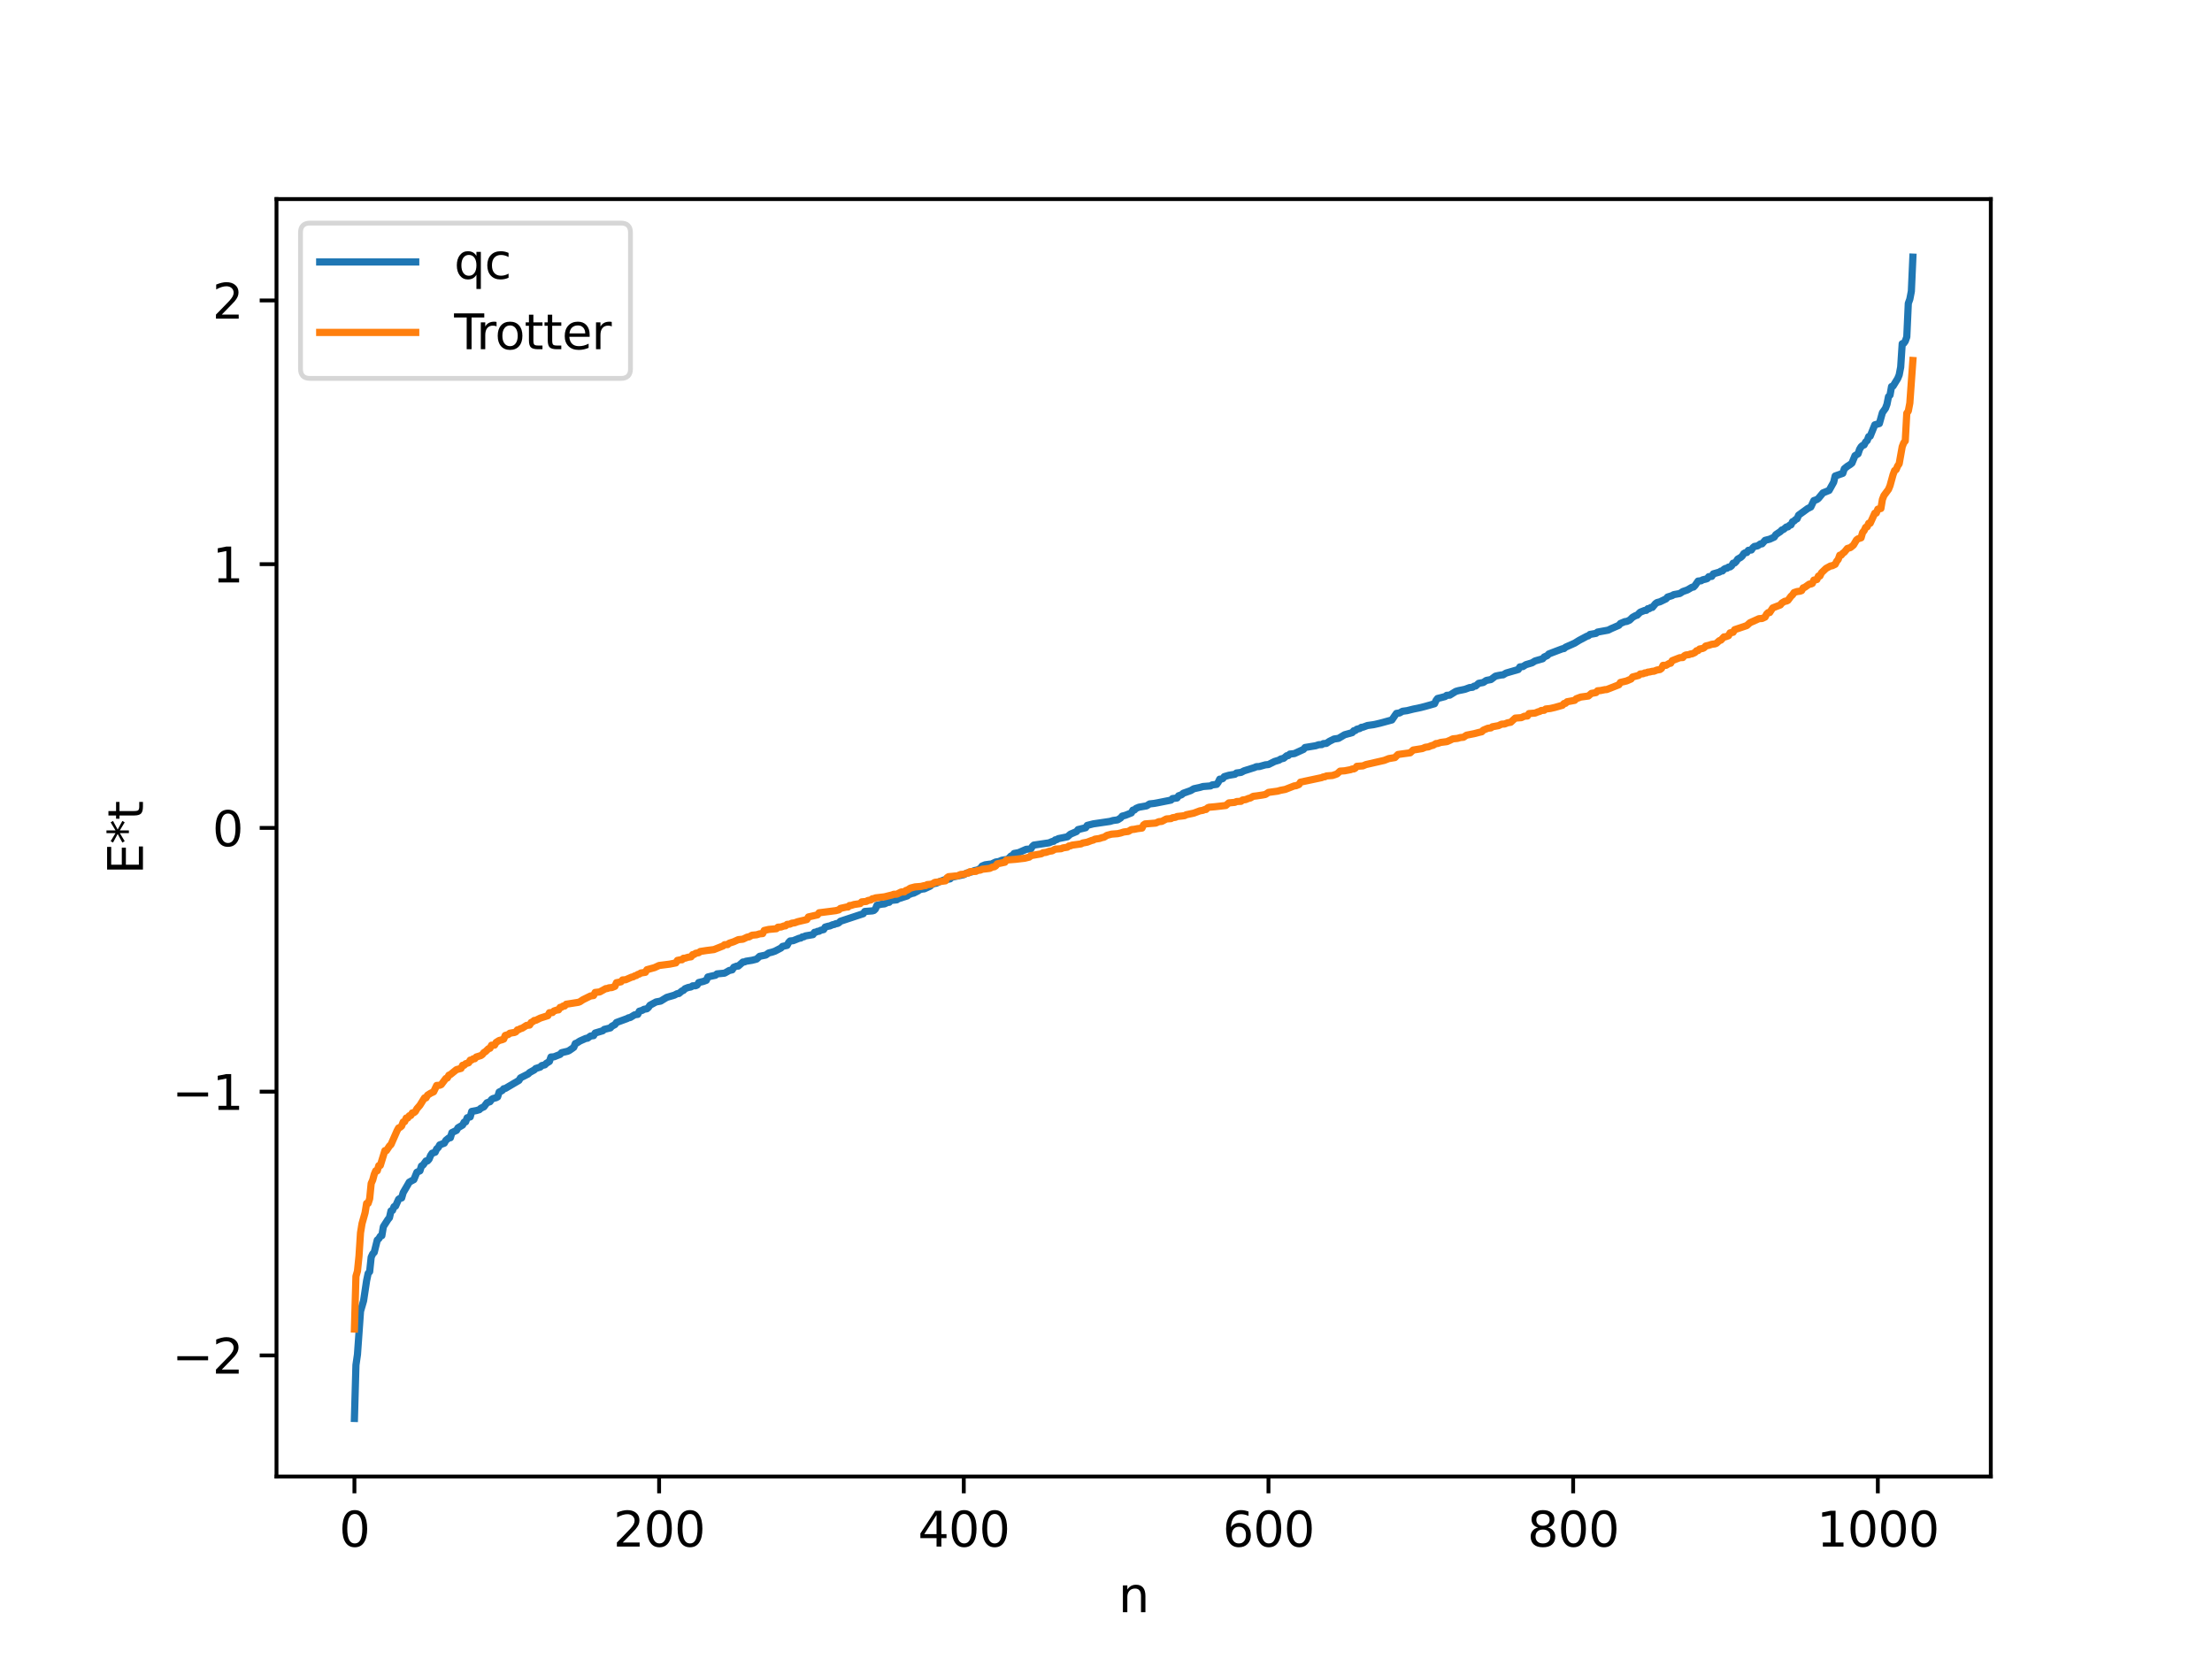<?xml version="1.0" encoding="utf-8" standalone="no"?>
<!DOCTYPE svg PUBLIC "-//W3C//DTD SVG 1.1//EN"
  "http://www.w3.org/Graphics/SVG/1.1/DTD/svg11.dtd">
<svg xmlns:xlink="http://www.w3.org/1999/xlink" width="460.8pt" height="345.6pt" viewBox="0 0 460.8 345.6" xmlns="http://www.w3.org/2000/svg" version="1.1">
 <defs>
  <style type="text/css">*{stroke-linejoin: round; stroke-linecap: butt}</style>
 </defs>
 <g id="figure_1">
  <g id="patch_1">
   <path d="M 0 345.6 
L 460.8 345.6 
L 460.8 0 
L 0 0 
z
" style="fill: #ffffff"/>
  </g>
  <g id="axes_1">
   <g id="patch_2">
    <path d="M 57.6 307.584 
L 414.72 307.584 
L 414.72 41.472 
L 57.6 41.472 
z
" style="fill: #ffffff"/>
   </g>
   <g id="matplotlib.axis_1">
    <g id="xtick_1">
     <g id="line2d_1">
      <defs>
       <path id="m09f4c3ce1c" d="M 0 0 
L 0 3.5 
" style="stroke: #000000; stroke-width: 0.8"/>
      </defs>
      <g>
       <use xlink:href="#m09f4c3ce1c" x="73.833" y="307.584" style="stroke: #000000; stroke-width: 0.8"/>
      </g>
     </g>
     <g id="text_1">
      <!-- 0 -->
      <g transform="translate(70.651 322.182) scale(0.1 -0.1)">
       <defs>
        <path id="DejaVuSans-30" d="M 2034 4250 
Q 1547 4250 1301 3770 
Q 1056 3291 1056 2328 
Q 1056 1369 1301 889 
Q 1547 409 2034 409 
Q 2525 409 2770 889 
Q 3016 1369 3016 2328 
Q 3016 3291 2770 3770 
Q 2525 4250 2034 4250 
z
M 2034 4750 
Q 2819 4750 3233 4129 
Q 3647 3509 3647 2328 
Q 3647 1150 3233 529 
Q 2819 -91 2034 -91 
Q 1250 -91 836 529 
Q 422 1150 422 2328 
Q 422 3509 836 4129 
Q 1250 4750 2034 4750 
z
" transform="scale(0.016)"/>
       </defs>
       <use xlink:href="#DejaVuSans-30"/>
      </g>
     </g>
    </g>
    <g id="xtick_2">
     <g id="line2d_2">
      <g>
       <use xlink:href="#m09f4c3ce1c" x="137.304" y="307.584" style="stroke: #000000; stroke-width: 0.8"/>
      </g>
     </g>
     <g id="text_2">
      <!-- 200 -->
      <g transform="translate(127.76 322.182) scale(0.1 -0.1)">
       <defs>
        <path id="DejaVuSans-32" d="M 1228 531 
L 3431 531 
L 3431 0 
L 469 0 
L 469 531 
Q 828 903 1448 1529 
Q 2069 2156 2228 2338 
Q 2531 2678 2651 2914 
Q 2772 3150 2772 3378 
Q 2772 3750 2511 3984 
Q 2250 4219 1831 4219 
Q 1534 4219 1204 4116 
Q 875 4013 500 3803 
L 500 4441 
Q 881 4594 1212 4672 
Q 1544 4750 1819 4750 
Q 2544 4750 2975 4387 
Q 3406 4025 3406 3419 
Q 3406 3131 3298 2873 
Q 3191 2616 2906 2266 
Q 2828 2175 2409 1742 
Q 1991 1309 1228 531 
z
" transform="scale(0.016)"/>
       </defs>
       <use xlink:href="#DejaVuSans-32"/>
       <use xlink:href="#DejaVuSans-30" x="63.623"/>
       <use xlink:href="#DejaVuSans-30" x="127.246"/>
      </g>
     </g>
    </g>
    <g id="xtick_3">
     <g id="line2d_3">
      <g>
       <use xlink:href="#m09f4c3ce1c" x="200.775" y="307.584" style="stroke: #000000; stroke-width: 0.8"/>
      </g>
     </g>
     <g id="text_3">
      <!-- 400 -->
      <g transform="translate(191.231 322.182) scale(0.1 -0.1)">
       <defs>
        <path id="DejaVuSans-34" d="M 2419 4116 
L 825 1625 
L 2419 1625 
L 2419 4116 
z
M 2253 4666 
L 3047 4666 
L 3047 1625 
L 3713 1625 
L 3713 1100 
L 3047 1100 
L 3047 0 
L 2419 0 
L 2419 1100 
L 313 1100 
L 313 1709 
L 2253 4666 
z
" transform="scale(0.016)"/>
       </defs>
       <use xlink:href="#DejaVuSans-34"/>
       <use xlink:href="#DejaVuSans-30" x="63.623"/>
       <use xlink:href="#DejaVuSans-30" x="127.246"/>
      </g>
     </g>
    </g>
    <g id="xtick_4">
     <g id="line2d_4">
      <g>
       <use xlink:href="#m09f4c3ce1c" x="264.246" y="307.584" style="stroke: #000000; stroke-width: 0.8"/>
      </g>
     </g>
     <g id="text_4">
      <!-- 600 -->
      <g transform="translate(254.702 322.182) scale(0.1 -0.1)">
       <defs>
        <path id="DejaVuSans-36" d="M 2113 2584 
Q 1688 2584 1439 2293 
Q 1191 2003 1191 1497 
Q 1191 994 1439 701 
Q 1688 409 2113 409 
Q 2538 409 2786 701 
Q 3034 994 3034 1497 
Q 3034 2003 2786 2293 
Q 2538 2584 2113 2584 
z
M 3366 4563 
L 3366 3988 
Q 3128 4100 2886 4159 
Q 2644 4219 2406 4219 
Q 1781 4219 1451 3797 
Q 1122 3375 1075 2522 
Q 1259 2794 1537 2939 
Q 1816 3084 2150 3084 
Q 2853 3084 3261 2657 
Q 3669 2231 3669 1497 
Q 3669 778 3244 343 
Q 2819 -91 2113 -91 
Q 1303 -91 875 529 
Q 447 1150 447 2328 
Q 447 3434 972 4092 
Q 1497 4750 2381 4750 
Q 2619 4750 2861 4703 
Q 3103 4656 3366 4563 
z
" transform="scale(0.016)"/>
       </defs>
       <use xlink:href="#DejaVuSans-36"/>
       <use xlink:href="#DejaVuSans-30" x="63.623"/>
       <use xlink:href="#DejaVuSans-30" x="127.246"/>
      </g>
     </g>
    </g>
    <g id="xtick_5">
     <g id="line2d_5">
      <g>
       <use xlink:href="#m09f4c3ce1c" x="327.717" y="307.584" style="stroke: #000000; stroke-width: 0.8"/>
      </g>
     </g>
     <g id="text_5">
      <!-- 800 -->
      <g transform="translate(318.173 322.182) scale(0.1 -0.1)">
       <defs>
        <path id="DejaVuSans-38" d="M 2034 2216 
Q 1584 2216 1326 1975 
Q 1069 1734 1069 1313 
Q 1069 891 1326 650 
Q 1584 409 2034 409 
Q 2484 409 2743 651 
Q 3003 894 3003 1313 
Q 3003 1734 2745 1975 
Q 2488 2216 2034 2216 
z
M 1403 2484 
Q 997 2584 770 2862 
Q 544 3141 544 3541 
Q 544 4100 942 4425 
Q 1341 4750 2034 4750 
Q 2731 4750 3128 4425 
Q 3525 4100 3525 3541 
Q 3525 3141 3298 2862 
Q 3072 2584 2669 2484 
Q 3125 2378 3379 2068 
Q 3634 1759 3634 1313 
Q 3634 634 3220 271 
Q 2806 -91 2034 -91 
Q 1263 -91 848 271 
Q 434 634 434 1313 
Q 434 1759 690 2068 
Q 947 2378 1403 2484 
z
M 1172 3481 
Q 1172 3119 1398 2916 
Q 1625 2713 2034 2713 
Q 2441 2713 2670 2916 
Q 2900 3119 2900 3481 
Q 2900 3844 2670 4047 
Q 2441 4250 2034 4250 
Q 1625 4250 1398 4047 
Q 1172 3844 1172 3481 
z
" transform="scale(0.016)"/>
       </defs>
       <use xlink:href="#DejaVuSans-38"/>
       <use xlink:href="#DejaVuSans-30" x="63.623"/>
       <use xlink:href="#DejaVuSans-30" x="127.246"/>
      </g>
     </g>
    </g>
    <g id="xtick_6">
     <g id="line2d_6">
      <g>
       <use xlink:href="#m09f4c3ce1c" x="391.188" y="307.584" style="stroke: #000000; stroke-width: 0.8"/>
      </g>
     </g>
     <g id="text_6">
      <!-- 1000 -->
      <g transform="translate(378.463 322.182) scale(0.1 -0.1)">
       <defs>
        <path id="DejaVuSans-31" d="M 794 531 
L 1825 531 
L 1825 4091 
L 703 3866 
L 703 4441 
L 1819 4666 
L 2450 4666 
L 2450 531 
L 3481 531 
L 3481 0 
L 794 0 
L 794 531 
z
" transform="scale(0.016)"/>
       </defs>
       <use xlink:href="#DejaVuSans-31"/>
       <use xlink:href="#DejaVuSans-30" x="63.623"/>
       <use xlink:href="#DejaVuSans-30" x="127.246"/>
       <use xlink:href="#DejaVuSans-30" x="190.869"/>
      </g>
     </g>
    </g>
    <g id="text_7">
     <!-- n -->
     <g transform="translate(232.991 335.861) scale(0.1 -0.1)">
      <defs>
       <path id="DejaVuSans-6e" d="M 3513 2113 
L 3513 0 
L 2938 0 
L 2938 2094 
Q 2938 2591 2744 2837 
Q 2550 3084 2163 3084 
Q 1697 3084 1428 2787 
Q 1159 2491 1159 1978 
L 1159 0 
L 581 0 
L 581 3500 
L 1159 3500 
L 1159 2956 
Q 1366 3272 1645 3428 
Q 1925 3584 2291 3584 
Q 2894 3584 3203 3211 
Q 3513 2838 3513 2113 
z
" transform="scale(0.016)"/>
      </defs>
      <use xlink:href="#DejaVuSans-6e"/>
     </g>
    </g>
   </g>
   <g id="matplotlib.axis_2">
    <g id="ytick_1">
     <g id="line2d_7">
      <defs>
       <path id="mbdc855ae3c" d="M 0 0 
L -3.5 0 
" style="stroke: #000000; stroke-width: 0.8"/>
      </defs>
      <g>
       <use xlink:href="#mbdc855ae3c" x="57.6" y="282.356" style="stroke: #000000; stroke-width: 0.8"/>
      </g>
     </g>
     <g id="text_8">
      <!-- −2 -->
      <g transform="translate(35.858 286.156) scale(0.1 -0.1)">
       <defs>
        <path id="DejaVuSans-2212" d="M 678 2272 
L 4684 2272 
L 4684 1741 
L 678 1741 
L 678 2272 
z
" transform="scale(0.016)"/>
       </defs>
       <use xlink:href="#DejaVuSans-2212"/>
       <use xlink:href="#DejaVuSans-32" x="83.789"/>
      </g>
     </g>
    </g>
    <g id="ytick_2">
     <g id="line2d_8">
      <g>
       <use xlink:href="#mbdc855ae3c" x="57.6" y="227.414" style="stroke: #000000; stroke-width: 0.8"/>
      </g>
     </g>
     <g id="text_9">
      <!-- −1 -->
      <g transform="translate(35.858 231.213) scale(0.1 -0.1)">
       <use xlink:href="#DejaVuSans-2212"/>
       <use xlink:href="#DejaVuSans-31" x="83.789"/>
      </g>
     </g>
    </g>
    <g id="ytick_3">
     <g id="line2d_9">
      <g>
       <use xlink:href="#mbdc855ae3c" x="57.6" y="172.471" style="stroke: #000000; stroke-width: 0.8"/>
      </g>
     </g>
     <g id="text_10">
      <!-- 0 -->
      <g transform="translate(44.237 176.27) scale(0.1 -0.1)">
       <use xlink:href="#DejaVuSans-30"/>
      </g>
     </g>
    </g>
    <g id="ytick_4">
     <g id="line2d_10">
      <g>
       <use xlink:href="#mbdc855ae3c" x="57.6" y="117.528" style="stroke: #000000; stroke-width: 0.8"/>
      </g>
     </g>
     <g id="text_11">
      <!-- 1 -->
      <g transform="translate(44.237 121.327) scale(0.1 -0.1)">
       <use xlink:href="#DejaVuSans-31"/>
      </g>
     </g>
    </g>
    <g id="ytick_5">
     <g id="line2d_11">
      <g>
       <use xlink:href="#mbdc855ae3c" x="57.6" y="62.585" style="stroke: #000000; stroke-width: 0.8"/>
      </g>
     </g>
     <g id="text_12">
      <!-- 2 -->
      <g transform="translate(44.237 66.384) scale(0.1 -0.1)">
       <use xlink:href="#DejaVuSans-32"/>
      </g>
     </g>
    </g>
    <g id="text_13">
     <!-- E*t -->
     <g transform="translate(29.778 182.148) rotate(-90) scale(0.1 -0.1)">
      <defs>
       <path id="DejaVuSans-45" d="M 628 4666 
L 3578 4666 
L 3578 4134 
L 1259 4134 
L 1259 2753 
L 3481 2753 
L 3481 2222 
L 1259 2222 
L 1259 531 
L 3634 531 
L 3634 0 
L 628 0 
L 628 4666 
z
" transform="scale(0.016)"/>
       <path id="DejaVuSans-2a" d="M 3009 3897 
L 1888 3291 
L 3009 2681 
L 2828 2375 
L 1778 3009 
L 1778 1831 
L 1422 1831 
L 1422 3009 
L 372 2375 
L 191 2681 
L 1313 3291 
L 191 3897 
L 372 4206 
L 1422 3572 
L 1422 4750 
L 1778 4750 
L 1778 3572 
L 2828 4206 
L 3009 3897 
z
" transform="scale(0.016)"/>
       <path id="DejaVuSans-74" d="M 1172 4494 
L 1172 3500 
L 2356 3500 
L 2356 3053 
L 1172 3053 
L 1172 1153 
Q 1172 725 1289 603 
Q 1406 481 1766 481 
L 2356 481 
L 2356 0 
L 1766 0 
Q 1100 0 847 248 
Q 594 497 594 1153 
L 594 3053 
L 172 3053 
L 172 3500 
L 594 3500 
L 594 4494 
L 1172 4494 
z
" transform="scale(0.016)"/>
      </defs>
      <use xlink:href="#DejaVuSans-45"/>
      <use xlink:href="#DejaVuSans-2a" x="63.184"/>
      <use xlink:href="#DejaVuSans-74" x="113.184"/>
     </g>
    </g>
   </g>
   <g id="line2d_12">
    <path d="M 73.833 295.488 
L 74.15 284.367 
L 74.467 282.159 
L 75.102 273.169 
L 75.737 270.994 
L 76.372 266.778 
L 76.689 265.283 
L 77.006 264.91 
L 77.324 261.894 
L 77.641 261.208 
L 77.958 260.884 
L 78.593 258.321 
L 78.91 258.055 
L 79.228 257.524 
L 79.545 257.416 
L 79.862 255.532 
L 80.815 254.049 
L 81.132 253.661 
L 81.449 252.254 
L 81.767 252.154 
L 82.084 251.372 
L 82.401 251.254 
L 83.036 249.835 
L 83.353 249.617 
L 83.671 249.557 
L 83.988 248.449 
L 84.94 246.82 
L 85.258 246.261 
L 85.892 245.91 
L 86.21 245.744 
L 86.844 244.199 
L 87.479 243.907 
L 87.796 242.897 
L 88.114 242.723 
L 88.748 241.846 
L 89.066 241.834 
L 89.383 241.48 
L 89.7 240.711 
L 90.018 240.24 
L 90.653 240.029 
L 90.97 239.331 
L 91.287 239.068 
L 91.605 238.497 
L 92.557 238.145 
L 92.874 237.563 
L 93.509 237.046 
L 93.826 237.012 
L 94.143 235.942 
L 95.096 235.485 
L 95.413 234.935 
L 96.365 234.375 
L 96.682 233.772 
L 97 233.709 
L 97.317 232.856 
L 97.952 232.672 
L 98.269 231.53 
L 99.221 231.356 
L 99.856 231.168 
L 100.173 230.864 
L 100.808 230.573 
L 101.443 229.725 
L 102.077 229.505 
L 102.395 229.042 
L 102.712 228.845 
L 103.347 228.675 
L 103.664 228.504 
L 103.981 227.494 
L 104.616 227.185 
L 104.934 226.801 
L 105.251 226.752 
L 108.107 225.068 
L 108.424 224.544 
L 110.011 223.737 
L 110.329 223.426 
L 110.963 223.071 
L 111.281 222.902 
L 111.598 222.593 
L 112.55 222.29 
L 112.867 221.974 
L 113.502 221.824 
L 113.82 221.501 
L 114.454 221.117 
L 114.772 220.196 
L 115.406 220.154 
L 116.676 219.652 
L 116.993 219.291 
L 118.262 218.99 
L 118.58 218.841 
L 119.215 218.405 
L 119.532 218.178 
L 119.849 217.387 
L 120.167 217.277 
L 120.801 216.869 
L 122.071 216.305 
L 122.388 216.281 
L 123.023 215.822 
L 123.658 215.744 
L 123.975 215.201 
L 125.562 214.73 
L 125.879 214.439 
L 127.148 214.13 
L 127.466 213.782 
L 128.1 213.445 
L 128.418 213.006 
L 130.639 212.19 
L 130.957 212.014 
L 131.274 211.978 
L 132.226 211.395 
L 132.861 211.311 
L 133.178 210.653 
L 133.813 210.469 
L 134.13 210.262 
L 134.765 210.146 
L 135.082 209.865 
L 135.4 209.409 
L 136.669 208.722 
L 137.621 208.55 
L 138.891 207.776 
L 140.477 207.309 
L 141.112 206.982 
L 141.429 206.967 
L 142.064 206.432 
L 142.381 206.312 
L 142.699 205.968 
L 143.334 205.72 
L 143.968 205.595 
L 144.286 205.365 
L 144.92 205.351 
L 145.238 205.195 
L 145.555 204.679 
L 146.507 204.453 
L 147.142 204.217 
L 147.459 203.52 
L 148.094 203.367 
L 149.046 203.162 
L 149.363 202.881 
L 150.95 202.724 
L 151.585 202.364 
L 151.902 202.174 
L 152.537 202.034 
L 152.854 201.496 
L 153.489 201.25 
L 153.806 201.247 
L 154.758 200.406 
L 155.076 200.399 
L 155.393 200.245 
L 156.662 200.046 
L 157.297 199.886 
L 157.615 199.796 
L 158.249 199.218 
L 159.519 198.958 
L 160.153 198.508 
L 160.788 198.363 
L 161.423 198.151 
L 162.692 197.49 
L 163.01 197.155 
L 163.962 196.94 
L 164.279 196.353 
L 164.596 196.021 
L 165.231 195.961 
L 166.5 195.45 
L 166.818 195.415 
L 167.135 195.171 
L 167.453 195.152 
L 167.77 194.971 
L 169.357 194.701 
L 169.674 194.217 
L 169.991 194.185 
L 170.309 194.013 
L 170.626 193.997 
L 170.943 193.798 
L 171.578 193.65 
L 171.896 193.129 
L 172.53 192.946 
L 172.848 192.897 
L 173.482 192.627 
L 173.8 192.582 
L 174.117 192.416 
L 174.434 192.389 
L 174.752 192.234 
L 175.069 191.918 
L 179.195 190.55 
L 179.829 190.345 
L 180.147 189.875 
L 181.734 189.755 
L 182.051 189.66 
L 182.368 189.36 
L 182.686 188.579 
L 183.638 188.361 
L 184.272 188.294 
L 184.907 187.986 
L 185.224 187.969 
L 185.542 187.583 
L 186.811 187.454 
L 187.129 187.232 
L 189.033 186.626 
L 189.35 186.312 
L 189.667 186.263 
L 189.985 186.094 
L 190.302 186.074 
L 191.254 185.588 
L 191.572 185.333 
L 192.206 185.191 
L 192.524 185.176 
L 193.793 184.591 
L 194.11 184.264 
L 194.745 184.027 
L 195.062 183.992 
L 195.697 183.678 
L 196.649 183.319 
L 197.919 183.083 
L 198.236 182.752 
L 200.775 182.215 
L 201.41 181.863 
L 202.362 181.641 
L 202.996 181.356 
L 203.631 181.228 
L 204.266 180.875 
L 204.583 180.416 
L 205.218 180.155 
L 206.17 180.021 
L 206.487 180.012 
L 207.439 179.57 
L 208.074 179.478 
L 208.709 179.206 
L 209.661 179.048 
L 209.978 178.977 
L 210.613 178.317 
L 210.93 178.263 
L 211.248 177.794 
L 212.2 177.618 
L 213.786 176.923 
L 214.739 176.855 
L 215.056 176.333 
L 215.373 176.047 
L 218.547 175.578 
L 219.181 175.302 
L 219.499 175.258 
L 219.816 174.959 
L 220.134 174.916 
L 220.451 174.709 
L 222.355 174.321 
L 222.99 173.771 
L 224.259 173.23 
L 224.577 172.815 
L 225.211 172.662 
L 226.163 172.429 
L 226.481 171.947 
L 227.75 171.624 
L 231.241 171.111 
L 231.876 170.923 
L 232.828 170.795 
L 233.462 170.392 
L 233.78 170.011 
L 234.415 169.849 
L 235.684 169.344 
L 236.001 168.766 
L 236.319 168.743 
L 236.636 168.414 
L 237.271 168.152 
L 238.858 167.875 
L 239.492 167.471 
L 240.444 167.365 
L 241.079 167.249 
L 243.935 166.678 
L 244.253 166.359 
L 245.205 166.236 
L 245.522 165.777 
L 246.157 165.558 
L 246.474 165.256 
L 248.061 164.69 
L 248.696 164.31 
L 249.965 164.035 
L 250.6 163.846 
L 252.186 163.721 
L 252.504 163.516 
L 253.456 163.397 
L 253.773 162.966 
L 254.091 162.31 
L 254.408 162.309 
L 254.725 162.195 
L 255.043 161.781 
L 255.995 161.503 
L 257.264 161.294 
L 257.581 161.031 
L 258.534 160.907 
L 259.168 160.576 
L 261.39 159.875 
L 261.707 159.714 
L 262.342 159.684 
L 263.611 159.328 
L 264.246 159.267 
L 265.515 158.63 
L 266.467 158.344 
L 266.785 158.12 
L 267.42 157.96 
L 268.054 157.433 
L 268.372 157.402 
L 268.689 157.088 
L 269.641 156.984 
L 271.545 156.113 
L 271.862 155.717 
L 274.084 155.351 
L 274.719 155.139 
L 275.353 155.11 
L 275.671 154.907 
L 276.305 154.861 
L 276.94 154.433 
L 277.892 153.953 
L 278.844 153.814 
L 280.114 153.059 
L 281.7 152.62 
L 282.018 152.228 
L 282.335 152.186 
L 282.653 151.912 
L 283.287 151.754 
L 283.605 151.512 
L 283.922 151.489 
L 284.874 151.133 
L 286.143 150.959 
L 287.413 150.671 
L 289.952 149.982 
L 290.586 149.058 
L 290.904 148.617 
L 291.539 148.528 
L 292.173 148.17 
L 293.125 148.04 
L 294.395 147.721 
L 295.981 147.389 
L 296.934 147.142 
L 298.838 146.602 
L 299.155 145.915 
L 299.472 145.504 
L 300.107 145.353 
L 300.742 145.185 
L 301.059 145.102 
L 301.377 144.849 
L 302.011 144.811 
L 303.281 144.027 
L 303.915 143.852 
L 304.55 143.728 
L 305.185 143.593 
L 306.137 143.239 
L 306.772 143.172 
L 307.089 142.935 
L 307.406 142.907 
L 308.041 142.348 
L 308.993 142.175 
L 309.628 141.744 
L 310.58 141.566 
L 311.532 140.852 
L 312.167 140.713 
L 312.801 140.6 
L 313.119 140.583 
L 313.753 140.21 
L 316.292 139.472 
L 316.61 138.932 
L 317.244 138.862 
L 317.879 138.461 
L 319.148 138.082 
L 319.783 137.687 
L 321.37 137.231 
L 321.687 136.859 
L 322.322 136.578 
L 322.639 136.234 
L 324.226 135.624 
L 325.496 135.147 
L 325.813 135.106 
L 326.13 134.826 
L 328.034 133.976 
L 328.986 133.386 
L 330.573 132.544 
L 330.891 132.451 
L 331.208 132.166 
L 332.477 131.94 
L 332.795 131.676 
L 335.016 131.27 
L 335.651 130.953 
L 337.238 130.264 
L 337.555 129.887 
L 338.507 129.487 
L 338.824 129.472 
L 339.459 129.202 
L 340.094 128.599 
L 340.729 128.241 
L 341.046 128.16 
L 341.681 127.53 
L 342.633 127.157 
L 342.95 127.15 
L 343.267 126.799 
L 343.585 126.797 
L 343.902 126.551 
L 344.22 126.533 
L 344.854 125.766 
L 345.172 125.531 
L 345.806 125.361 
L 347.076 124.751 
L 347.393 124.371 
L 348.345 124.073 
L 348.662 123.877 
L 349.932 123.641 
L 350.567 123.227 
L 351.519 122.894 
L 352.471 122.336 
L 352.788 122.292 
L 353.105 121.97 
L 353.74 121.051 
L 354.375 120.987 
L 354.692 120.789 
L 355.327 120.641 
L 355.644 120.53 
L 355.962 120.132 
L 356.596 120.07 
L 356.914 119.543 
L 358.183 119.179 
L 358.5 118.967 
L 358.818 118.942 
L 359.135 118.587 
L 359.453 118.411 
L 359.77 118.372 
L 360.087 118.134 
L 360.405 118.1 
L 360.722 117.871 
L 361.039 117.319 
L 361.357 117.283 
L 361.674 116.98 
L 361.991 116.475 
L 362.626 116.112 
L 362.943 115.826 
L 363.261 115.322 
L 363.578 115.132 
L 363.896 115.1 
L 364.213 114.643 
L 364.848 114.572 
L 365.165 114.089 
L 365.482 113.832 
L 366.117 113.721 
L 366.752 113.294 
L 367.069 113.29 
L 367.704 112.561 
L 368.656 112.321 
L 369.608 111.886 
L 369.925 111.38 
L 370.56 110.95 
L 370.877 110.744 
L 371.195 110.398 
L 371.512 110.311 
L 372.147 109.775 
L 372.464 109.757 
L 372.781 109.434 
L 373.099 109.337 
L 373.416 108.679 
L 373.734 108.545 
L 374.051 108.228 
L 374.368 108.07 
L 374.686 107.313 
L 376.59 105.928 
L 377.224 105.617 
L 377.859 104.281 
L 378.494 104.065 
L 378.811 103.825 
L 379.763 102.672 
L 381.033 102.164 
L 381.985 100.453 
L 382.302 99.156 
L 383.889 98.601 
L 384.206 97.65 
L 384.841 97.137 
L 385.476 96.729 
L 385.793 96.468 
L 386.428 94.921 
L 387.062 94.548 
L 387.38 93.603 
L 387.697 93.075 
L 388.015 92.785 
L 388.332 92.682 
L 388.649 92.05 
L 388.967 91.788 
L 389.284 90.948 
L 389.601 90.861 
L 390.553 88.5 
L 391.505 88.232 
L 392.14 85.961 
L 392.775 85.07 
L 393.092 84.223 
L 393.41 82.627 
L 393.727 82.305 
L 394.044 80.523 
L 394.362 80.426 
L 395.314 78.877 
L 395.631 78.121 
L 395.948 76.478 
L 396.266 71.597 
L 396.583 71.52 
L 396.9 71.082 
L 397.218 70.191 
L 397.535 63.201 
L 397.853 62.322 
L 398.17 60.68 
L 398.487 53.568 
L 398.487 53.568 
" clip-path="url(#p9caf1d1472)" style="fill: none; stroke: #1f77b4; stroke-width: 1.5; stroke-linecap: square"/>
   </g>
   <g id="line2d_13">
    <path d="M 73.833 276.862 
L 74.15 265.874 
L 74.467 264.798 
L 74.785 261.676 
L 75.102 256.814 
L 75.42 254.885 
L 76.054 252.635 
L 76.372 250.688 
L 76.689 250.688 
L 77.006 249.721 
L 77.324 246.537 
L 77.641 245.826 
L 77.958 244.644 
L 78.276 243.896 
L 78.593 243.896 
L 78.91 242.821 
L 79.228 242.783 
L 80.18 239.699 
L 80.497 239.699 
L 81.132 238.732 
L 81.449 238.433 
L 82.719 235.548 
L 83.036 234.972 
L 83.353 234.837 
L 83.671 234.562 
L 83.988 233.73 
L 84.305 233.655 
L 84.623 232.908 
L 84.94 232.908 
L 85.258 232.435 
L 85.575 232.377 
L 85.892 231.832 
L 86.21 231.794 
L 86.527 231.551 
L 86.844 230.979 
L 87.479 230.24 
L 88.431 228.711 
L 88.748 228.711 
L 89.066 228.143 
L 89.7 227.743 
L 90.335 227.444 
L 90.97 226.117 
L 91.605 226.081 
L 91.922 225.934 
L 92.874 224.671 
L 93.191 224.56 
L 93.509 223.983 
L 93.826 223.849 
L 95.096 222.82 
L 96.048 222.569 
L 96.365 221.919 
L 96.682 221.919 
L 97 221.591 
L 97.634 221.389 
L 97.952 220.844 
L 98.269 220.806 
L 98.586 220.563 
L 98.904 220.557 
L 99.221 220.188 
L 100.173 219.892 
L 100.491 219.67 
L 100.808 219.251 
L 101.125 219.082 
L 101.76 218.464 
L 102.077 218.373 
L 102.395 217.733 
L 103.029 217.722 
L 103.347 217.154 
L 103.981 216.755 
L 104.616 216.588 
L 104.934 216.456 
L 105.251 215.7 
L 105.886 215.515 
L 106.203 215.243 
L 106.838 215.128 
L 107.155 215.093 
L 107.472 214.945 
L 107.79 214.539 
L 108.107 214.487 
L 108.424 214.271 
L 108.742 214.214 
L 109.694 213.608 
L 110.329 213.539 
L 110.646 212.995 
L 110.963 212.86 
L 111.281 212.585 
L 111.598 212.562 
L 112.55 212.09 
L 114.137 211.58 
L 114.454 210.966 
L 115.089 210.931 
L 115.406 210.603 
L 116.041 210.4 
L 116.358 210.376 
L 116.676 209.855 
L 116.993 209.817 
L 117.31 209.574 
L 117.628 209.568 
L 117.945 209.2 
L 119.215 209.002 
L 120.484 208.8 
L 120.801 208.681 
L 121.436 208.263 
L 123.023 207.476 
L 123.658 207.384 
L 123.975 206.744 
L 124.927 206.639 
L 126.196 205.943 
L 126.514 205.928 
L 126.831 205.785 
L 127.466 205.722 
L 128.1 205.467 
L 128.418 204.711 
L 129.053 204.595 
L 129.37 204.526 
L 129.687 204.139 
L 130.322 204.104 
L 131.591 203.55 
L 131.909 203.498 
L 132.226 203.283 
L 132.543 203.226 
L 132.861 202.993 
L 133.178 202.915 
L 133.496 202.694 
L 134.448 202.55 
L 134.765 202.006 
L 136.352 201.573 
L 137.304 201.128 
L 139.525 200.843 
L 140.795 200.591 
L 141.112 200.069 
L 141.747 199.942 
L 142.064 199.942 
L 142.381 199.62 
L 142.699 199.614 
L 143.334 199.412 
L 143.968 199.32 
L 144.286 198.867 
L 144.603 198.829 
L 144.92 198.586 
L 145.555 198.465 
L 145.872 198.211 
L 147.142 198.013 
L 148.729 197.811 
L 150.633 197.054 
L 150.95 196.792 
L 151.585 196.775 
L 151.902 196.487 
L 152.854 196.179 
L 153.806 195.745 
L 154.758 195.65 
L 155.71 195.196 
L 156.028 195.177 
L 156.662 194.82 
L 157.615 194.733 
L 158.249 194.535 
L 158.884 194.479 
L 159.201 193.833 
L 160.153 193.614 
L 161.74 193.468 
L 162.058 193.151 
L 162.692 193.116 
L 163.327 192.889 
L 163.644 192.87 
L 163.962 192.567 
L 164.596 192.51 
L 164.914 192.324 
L 165.548 192.237 
L 166.183 192.005 
L 168.087 191.561 
L 168.405 191.017 
L 170.309 190.584 
L 170.626 190.148 
L 171.578 190.029 
L 174.117 189.701 
L 174.752 189.54 
L 175.069 189.236 
L 176.339 188.954 
L 176.656 188.954 
L 176.973 188.632 
L 177.291 188.626 
L 177.925 188.423 
L 179.195 188.233 
L 179.512 187.878 
L 180.464 187.788 
L 180.781 187.597 
L 181.416 187.476 
L 181.734 187.223 
L 182.051 187.201 
L 182.368 187.049 
L 184.272 186.823 
L 185.224 186.581 
L 185.859 186.43 
L 186.177 186.293 
L 186.811 186.277 
L 187.763 185.804 
L 188.398 185.787 
L 188.715 185.499 
L 189.033 185.41 
L 189.667 185.005 
L 190.62 184.756 
L 191.889 184.655 
L 192.524 184.491 
L 192.841 184.477 
L 193.158 184.279 
L 194.11 184.188 
L 194.745 183.808 
L 195.38 183.745 
L 196.015 183.612 
L 196.967 183.49 
L 197.284 182.844 
L 197.601 182.629 
L 199.505 182.45 
L 200.14 182.162 
L 200.775 182.127 
L 201.41 181.901 
L 201.727 181.882 
L 202.044 181.586 
L 203.314 181.521 
L 203.631 181.335 
L 204.266 181.249 
L 204.583 181.082 
L 205.535 180.981 
L 206.17 180.899 
L 206.805 180.606 
L 207.122 180.573 
L 207.439 180.377 
L 207.757 179.953 
L 209.343 179.619 
L 209.661 179.16 
L 211.565 179.01 
L 213.469 178.787 
L 214.421 178.552 
L 214.739 178.247 
L 216.643 177.915 
L 216.96 177.855 
L 217.277 177.643 
L 217.912 177.563 
L 218.547 177.342 
L 219.181 177.245 
L 219.816 176.889 
L 221.086 176.8 
L 221.403 176.639 
L 222.355 176.488 
L 222.672 176.234 
L 222.99 176.212 
L 223.307 176.061 
L 225.211 175.8 
L 225.529 175.619 
L 226.481 175.442 
L 227.433 175.076 
L 227.75 175.013 
L 228.067 174.815 
L 229.02 174.679 
L 229.654 174.467 
L 229.972 174.421 
L 230.606 174.017 
L 231.558 173.768 
L 232.828 173.666 
L 233.462 173.525 
L 234.097 173.319 
L 235.049 173.2 
L 235.684 172.819 
L 236.319 172.756 
L 236.953 172.623 
L 237.905 172.501 
L 238.223 171.856 
L 238.54 171.641 
L 240.762 171.462 
L 241.396 171.174 
L 242.031 171.109 
L 242.983 170.598 
L 243.935 170.533 
L 244.253 170.346 
L 244.887 170.26 
L 245.205 170.093 
L 246.157 169.992 
L 246.791 169.91 
L 247.109 169.728 
L 248.696 169.389 
L 249.965 168.911 
L 250.6 168.806 
L 250.917 168.649 
L 251.234 168.63 
L 251.552 168.295 
L 251.869 168.165 
L 253.139 168.052 
L 255.36 167.798 
L 255.995 167.259 
L 257.264 167.146 
L 257.581 166.976 
L 258.534 166.927 
L 258.851 166.655 
L 259.486 166.574 
L 260.12 166.314 
L 260.438 166.256 
L 261.072 165.882 
L 261.707 165.811 
L 262.977 165.62 
L 263.611 165.499 
L 264.246 165.072 
L 266.15 164.811 
L 266.785 164.631 
L 267.737 164.453 
L 269.006 163.956 
L 269.641 163.707 
L 269.958 163.69 
L 270.593 163.433 
L 270.91 162.933 
L 275.353 161.989 
L 275.671 161.83 
L 275.988 161.82 
L 276.305 161.645 
L 277.575 161.547 
L 278.527 161.218 
L 279.162 160.64 
L 280.114 160.574 
L 281.383 160.329 
L 281.7 160.185 
L 282.018 160.185 
L 282.335 160.026 
L 282.653 159.64 
L 283.922 159.544 
L 284.557 159.272 
L 288.365 158.4 
L 289.317 158.028 
L 290.586 157.817 
L 291.221 157.176 
L 292.173 157.04 
L 293.76 156.827 
L 294.395 156.245 
L 296.299 155.938 
L 296.934 155.666 
L 297.568 155.586 
L 298.203 155.325 
L 298.52 155.267 
L 299.155 154.893 
L 299.472 154.888 
L 300.107 154.663 
L 301.377 154.499 
L 302.011 154.235 
L 302.646 153.917 
L 303.598 153.823 
L 304.233 153.642 
L 304.867 153.584 
L 305.502 153.153 
L 307.089 152.838 
L 308.041 152.588 
L 308.676 152.444 
L 308.993 152.105 
L 309.945 151.712 
L 310.58 151.635 
L 310.897 151.395 
L 312.167 151.168 
L 312.801 150.855 
L 313.436 150.82 
L 314.071 150.571 
L 314.705 150.465 
L 315.34 149.879 
L 315.658 149.592 
L 316.927 149.499 
L 317.562 149.197 
L 318.196 149.154 
L 318.514 148.651 
L 319.783 148.545 
L 320.418 148.283 
L 320.735 148.215 
L 321.053 148.015 
L 321.687 147.963 
L 322.005 147.698 
L 322.957 147.592 
L 323.909 147.372 
L 325.496 146.918 
L 325.813 146.551 
L 326.13 146.517 
L 326.448 146.188 
L 327.082 146.075 
L 328.034 145.896 
L 328.352 145.565 
L 329.304 145.208 
L 330.891 144.993 
L 331.525 144.445 
L 332.16 144.337 
L 332.477 144.279 
L 332.795 143.905 
L 333.429 143.852 
L 334.381 143.658 
L 334.699 143.65 
L 337.238 142.654 
L 337.555 142.164 
L 338.824 141.861 
L 339.777 141.455 
L 340.094 141.028 
L 341.363 140.7 
L 341.681 140.407 
L 342.315 140.351 
L 342.633 140.18 
L 342.95 140.174 
L 343.267 140.012 
L 343.585 139.995 
L 344.22 139.843 
L 344.537 139.832 
L 345.172 139.582 
L 345.806 139.476 
L 346.124 139.241 
L 346.441 138.603 
L 347.076 138.596 
L 347.71 138.208 
L 348.028 138.165 
L 348.345 137.632 
L 348.98 137.381 
L 349.932 137.011 
L 350.567 136.974 
L 350.884 136.603 
L 351.201 136.443 
L 351.836 136.383 
L 352.153 136.234 
L 352.471 136.211 
L 353.105 135.93 
L 353.423 135.562 
L 353.74 135.528 
L 354.058 135.199 
L 354.692 135.086 
L 355.01 134.931 
L 355.327 134.577 
L 355.962 134.43 
L 356.596 134.219 
L 357.231 134.138 
L 357.548 134.018 
L 358.183 133.447 
L 358.5 133.348 
L 359.135 132.669 
L 359.453 132.661 
L 360.087 132.424 
L 360.405 131.833 
L 361.039 131.716 
L 361.357 131.175 
L 363.896 130.316 
L 364.53 129.735 
L 366.434 128.878 
L 367.069 128.843 
L 367.704 128.546 
L 368.021 127.911 
L 368.339 127.615 
L 368.656 127.609 
L 369.291 126.643 
L 369.925 126.392 
L 370.877 126.022 
L 371.195 125.615 
L 371.829 125.245 
L 372.147 125.222 
L 372.464 125.063 
L 373.099 124.211 
L 373.416 123.921 
L 373.734 123.442 
L 374.368 123.231 
L 375.003 123.15 
L 375.32 123.029 
L 375.638 122.458 
L 375.955 122.36 
L 376.907 121.681 
L 377.224 121.673 
L 377.542 121.533 
L 377.859 120.844 
L 378.494 120.728 
L 378.811 120.001 
L 379.129 119.99 
L 379.446 119.327 
L 380.398 118.413 
L 381.35 117.89 
L 381.667 117.866 
L 382.302 117.558 
L 382.62 116.922 
L 382.937 116.545 
L 383.254 115.655 
L 383.572 115.642 
L 383.889 115.249 
L 384.206 115.034 
L 384.841 114.257 
L 385.476 114.074 
L 386.11 113.551 
L 386.745 112.477 
L 387.062 112.242 
L 387.697 112.041 
L 388.015 110.916 
L 388.332 110.545 
L 388.649 109.856 
L 388.967 109.751 
L 389.284 109.012 
L 389.601 109.002 
L 390.553 106.901 
L 390.871 106.877 
L 391.188 106.065 
L 391.823 105.934 
L 392.14 104.045 
L 392.458 103.231 
L 393.41 101.944 
L 393.727 101.172 
L 394.362 98.867 
L 394.679 98.023 
L 394.996 97.832 
L 395.314 97.075 
L 395.631 96.623 
L 396.266 93.057 
L 396.583 92.243 
L 396.9 91.855 
L 397.218 86.086 
L 397.535 85.634 
L 397.853 83.968 
L 398.487 75.097 
L 398.487 75.097 
" clip-path="url(#p9caf1d1472)" style="fill: none; stroke: #ff7f0e; stroke-width: 1.5; stroke-linecap: square"/>
   </g>
   <g id="patch_3">
    <path d="M 57.6 307.584 
L 57.6 41.472 
" style="fill: none; stroke: #000000; stroke-width: 0.8; stroke-linejoin: miter; stroke-linecap: square"/>
   </g>
   <g id="patch_4">
    <path d="M 414.72 307.584 
L 414.72 41.472 
" style="fill: none; stroke: #000000; stroke-width: 0.8; stroke-linejoin: miter; stroke-linecap: square"/>
   </g>
   <g id="patch_5">
    <path d="M 57.6 307.584 
L 414.72 307.584 
" style="fill: none; stroke: #000000; stroke-width: 0.8; stroke-linejoin: miter; stroke-linecap: square"/>
   </g>
   <g id="patch_6">
    <path d="M 57.6 41.472 
L 414.72 41.472 
" style="fill: none; stroke: #000000; stroke-width: 0.8; stroke-linejoin: miter; stroke-linecap: square"/>
   </g>
   <g id="legend_1">
    <g id="patch_7">
     <path d="M 64.6 78.828 
L 129.342 78.828 
Q 131.342 78.828 131.342 76.828 
L 131.342 48.472 
Q 131.342 46.472 129.342 46.472 
L 64.6 46.472 
Q 62.6 46.472 62.6 48.472 
L 62.6 76.828 
Q 62.6 78.828 64.6 78.828 
z
" style="fill: #ffffff; opacity: 0.8; stroke: #cccccc; stroke-linejoin: miter"/>
    </g>
    <g id="line2d_14">
     <path d="M 66.6 54.57 
L 76.6 54.57 
L 86.6 54.57 
" style="fill: none; stroke: #1f77b4; stroke-width: 1.5; stroke-linecap: square"/>
    </g>
    <g id="text_14">
     <!-- qc -->
     <g transform="translate(94.6 58.07) scale(0.1 -0.1)">
      <defs>
       <path id="DejaVuSans-71" d="M 947 1747 
Q 947 1113 1208 752 
Q 1469 391 1925 391 
Q 2381 391 2643 752 
Q 2906 1113 2906 1747 
Q 2906 2381 2643 2742 
Q 2381 3103 1925 3103 
Q 1469 3103 1208 2742 
Q 947 2381 947 1747 
z
M 2906 525 
Q 2725 213 2448 61 
Q 2172 -91 1784 -91 
Q 1150 -91 751 415 
Q 353 922 353 1747 
Q 353 2572 751 3078 
Q 1150 3584 1784 3584 
Q 2172 3584 2448 3432 
Q 2725 3281 2906 2969 
L 2906 3500 
L 3481 3500 
L 3481 -1331 
L 2906 -1331 
L 2906 525 
z
" transform="scale(0.016)"/>
       <path id="DejaVuSans-63" d="M 3122 3366 
L 3122 2828 
Q 2878 2963 2633 3030 
Q 2388 3097 2138 3097 
Q 1578 3097 1268 2742 
Q 959 2388 959 1747 
Q 959 1106 1268 751 
Q 1578 397 2138 397 
Q 2388 397 2633 464 
Q 2878 531 3122 666 
L 3122 134 
Q 2881 22 2623 -34 
Q 2366 -91 2075 -91 
Q 1284 -91 818 406 
Q 353 903 353 1747 
Q 353 2603 823 3093 
Q 1294 3584 2113 3584 
Q 2378 3584 2631 3529 
Q 2884 3475 3122 3366 
z
" transform="scale(0.016)"/>
      </defs>
      <use xlink:href="#DejaVuSans-71"/>
      <use xlink:href="#DejaVuSans-63" x="63.477"/>
     </g>
    </g>
    <g id="line2d_15">
     <path d="M 66.6 69.249 
L 76.6 69.249 
L 86.6 69.249 
" style="fill: none; stroke: #ff7f0e; stroke-width: 1.5; stroke-linecap: square"/>
    </g>
    <g id="text_15">
     <!-- Trotter -->
     <g transform="translate(94.6 72.749) scale(0.1 -0.1)">
      <defs>
       <path id="DejaVuSans-54" d="M -19 4666 
L 3928 4666 
L 3928 4134 
L 2272 4134 
L 2272 0 
L 1638 0 
L 1638 4134 
L -19 4134 
L -19 4666 
z
" transform="scale(0.016)"/>
       <path id="DejaVuSans-72" d="M 2631 2963 
Q 2534 3019 2420 3045 
Q 2306 3072 2169 3072 
Q 1681 3072 1420 2755 
Q 1159 2438 1159 1844 
L 1159 0 
L 581 0 
L 581 3500 
L 1159 3500 
L 1159 2956 
Q 1341 3275 1631 3429 
Q 1922 3584 2338 3584 
Q 2397 3584 2469 3576 
Q 2541 3569 2628 3553 
L 2631 2963 
z
" transform="scale(0.016)"/>
       <path id="DejaVuSans-6f" d="M 1959 3097 
Q 1497 3097 1228 2736 
Q 959 2375 959 1747 
Q 959 1119 1226 758 
Q 1494 397 1959 397 
Q 2419 397 2687 759 
Q 2956 1122 2956 1747 
Q 2956 2369 2687 2733 
Q 2419 3097 1959 3097 
z
M 1959 3584 
Q 2709 3584 3137 3096 
Q 3566 2609 3566 1747 
Q 3566 888 3137 398 
Q 2709 -91 1959 -91 
Q 1206 -91 779 398 
Q 353 888 353 1747 
Q 353 2609 779 3096 
Q 1206 3584 1959 3584 
z
" transform="scale(0.016)"/>
       <path id="DejaVuSans-65" d="M 3597 1894 
L 3597 1613 
L 953 1613 
Q 991 1019 1311 708 
Q 1631 397 2203 397 
Q 2534 397 2845 478 
Q 3156 559 3463 722 
L 3463 178 
Q 3153 47 2828 -22 
Q 2503 -91 2169 -91 
Q 1331 -91 842 396 
Q 353 884 353 1716 
Q 353 2575 817 3079 
Q 1281 3584 2069 3584 
Q 2775 3584 3186 3129 
Q 3597 2675 3597 1894 
z
M 3022 2063 
Q 3016 2534 2758 2815 
Q 2500 3097 2075 3097 
Q 1594 3097 1305 2825 
Q 1016 2553 972 2059 
L 3022 2063 
z
" transform="scale(0.016)"/>
      </defs>
      <use xlink:href="#DejaVuSans-54"/>
      <use xlink:href="#DejaVuSans-72" x="46.334"/>
      <use xlink:href="#DejaVuSans-6f" x="85.197"/>
      <use xlink:href="#DejaVuSans-74" x="146.379"/>
      <use xlink:href="#DejaVuSans-74" x="185.588"/>
      <use xlink:href="#DejaVuSans-65" x="224.797"/>
      <use xlink:href="#DejaVuSans-72" x="286.32"/>
     </g>
    </g>
   </g>
  </g>
 </g>
 <defs>
  <clipPath id="p9caf1d1472">
   <rect x="57.6" y="41.472" width="357.12" height="266.112"/>
  </clipPath>
 </defs>
</svg>
